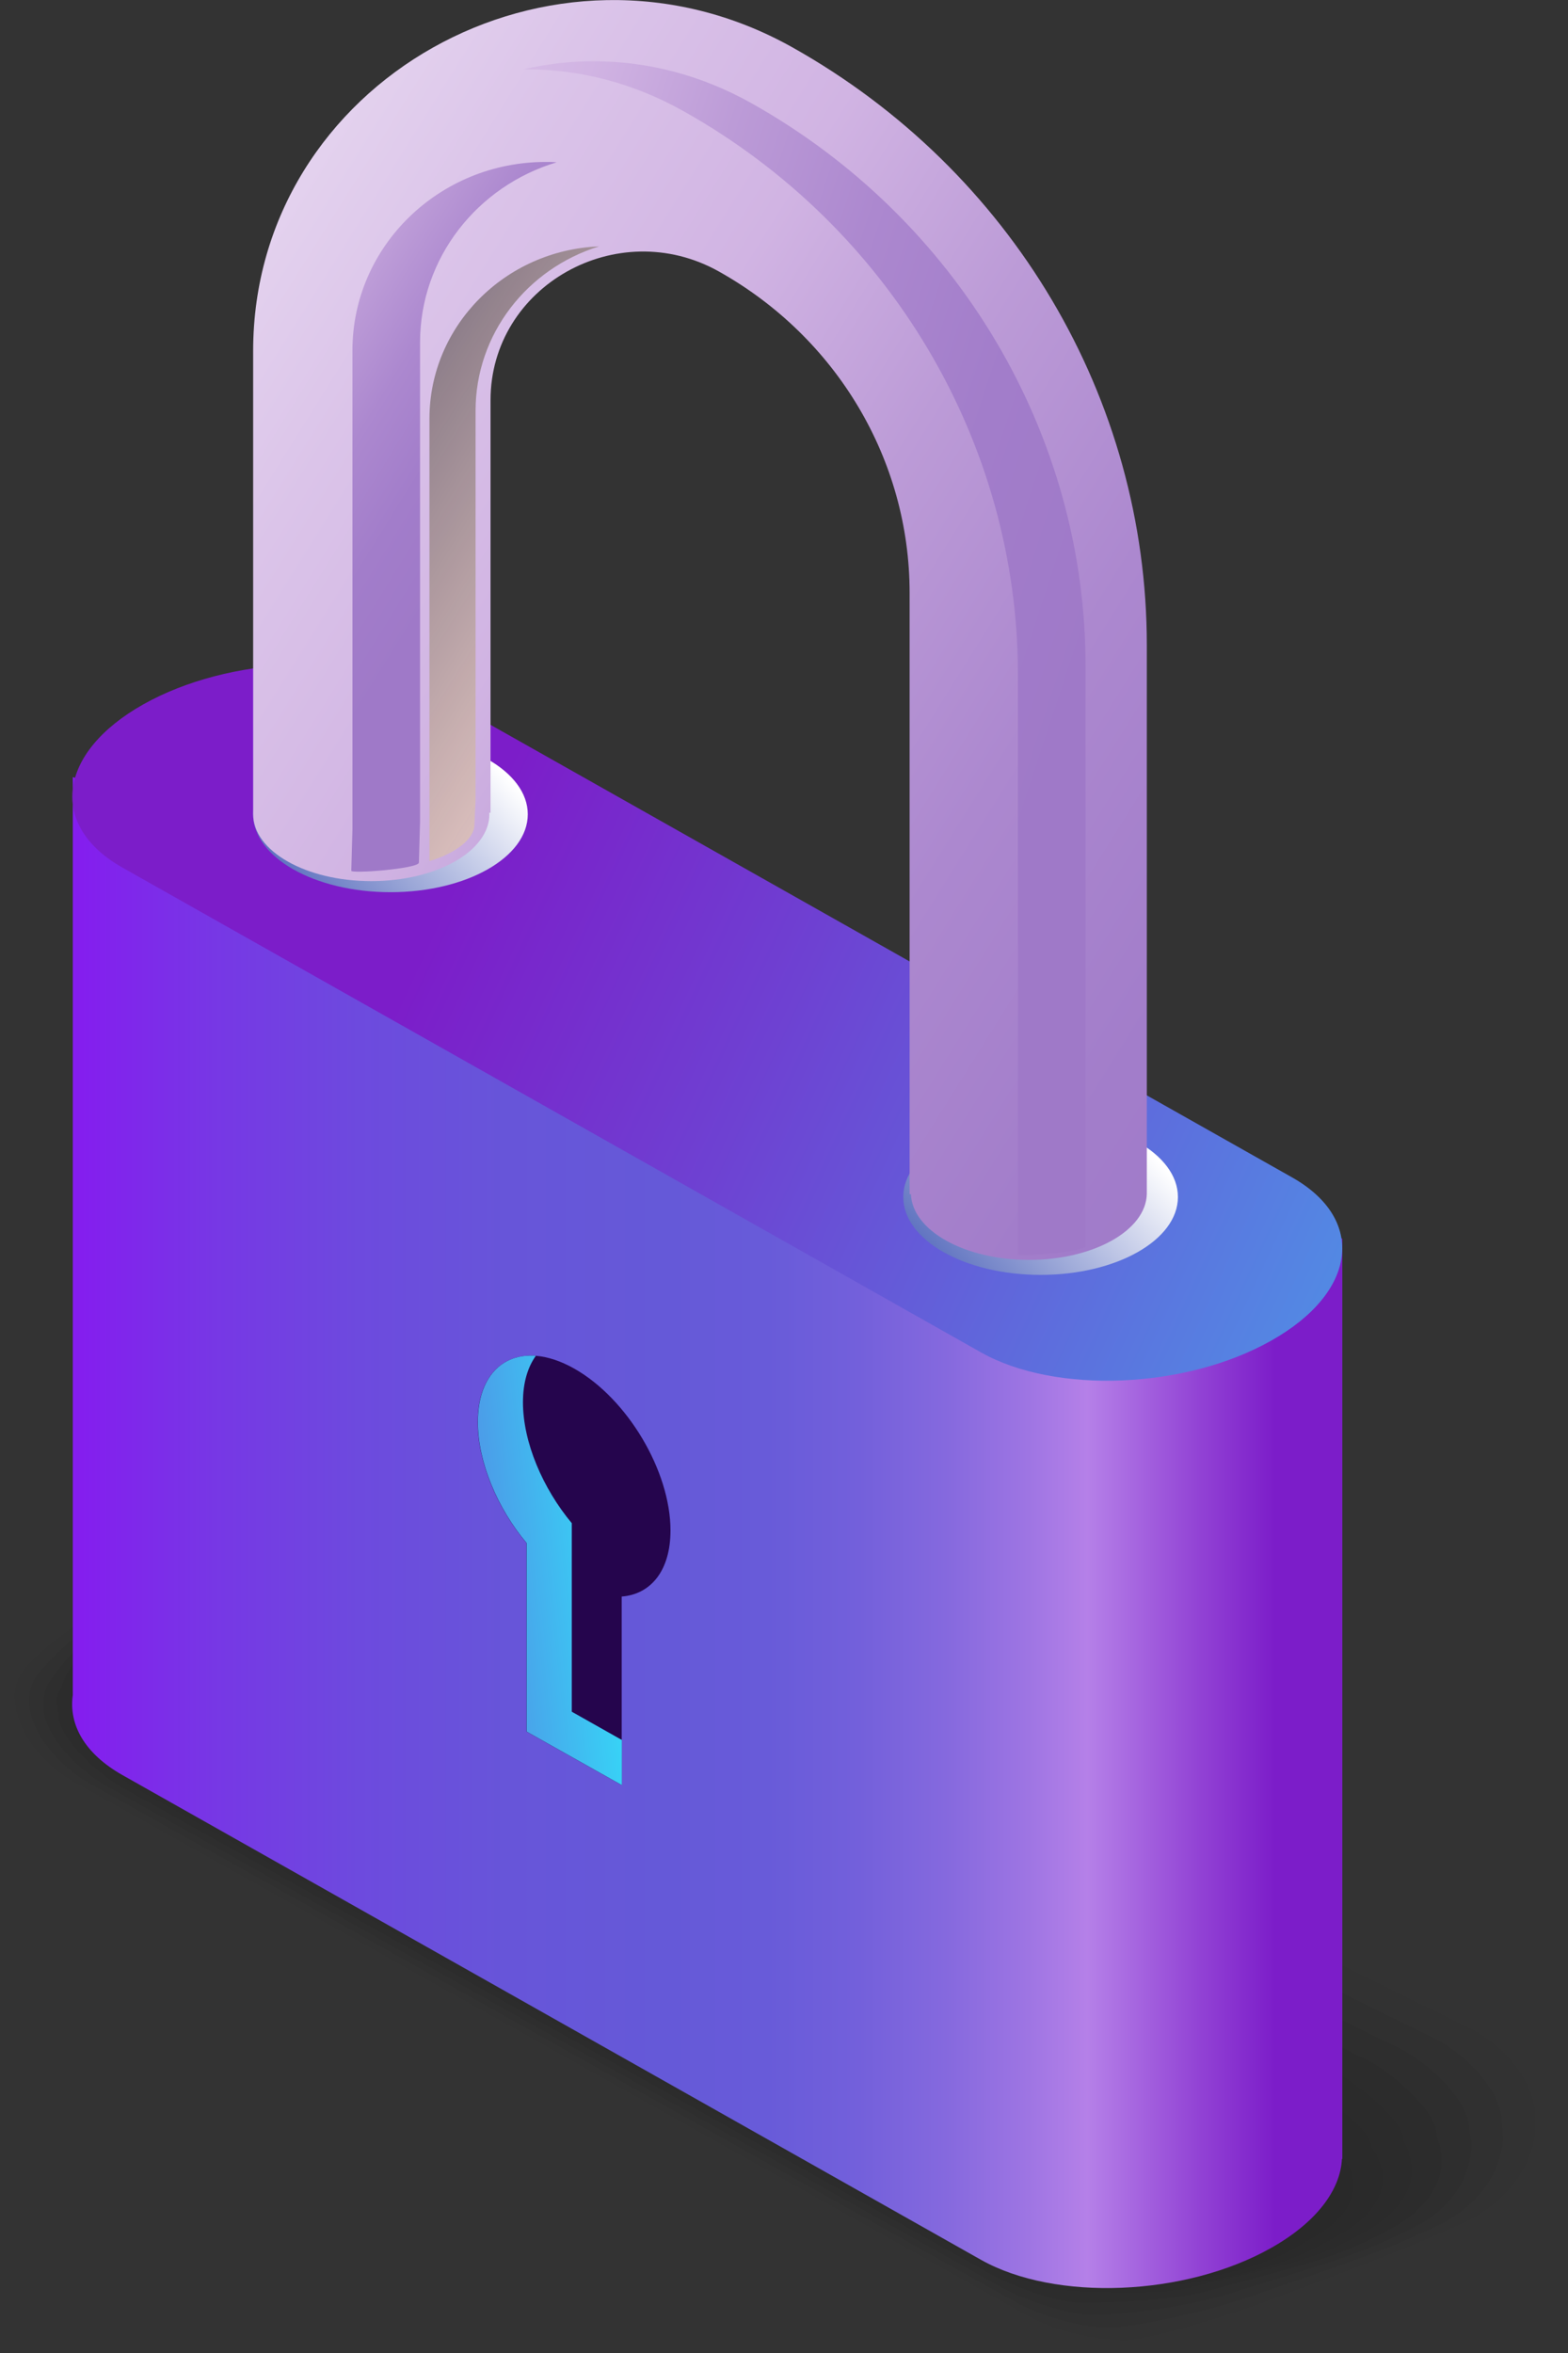 <svg width="54" height="81" viewBox="0 0 54 81" fill="none" xmlns="http://www.w3.org/2000/svg">
<rect x="0" y="0" width="54" height="81" fill="#333333" stroke="none"/>
<g clip-path="url(#clip0_415:1721)">
<g opacity="0.2">
<path opacity="0.091" d="M4.802 54.593C4.802 54.593 8.328 53.252 8.42 53.31L11.053 52.498C12.171 51.873 14.902 52.157 15.789 52.653L31.888 60.587L33.277 61.27L50.766 69.894C51.95 70.558 52.876 71.738 52.876 72.904C52.876 73.111 52.889 73.336 52.856 73.536C52.684 74.625 51.956 75.676 50.653 76.404C50.653 76.404 50.071 76.675 49.278 77.017C47.915 77.61 45.752 78.422 43.807 79.15C41.645 79.956 39.356 80.562 38.767 80.562C37.53 80.562 36.208 80.188 35.328 79.685L20.624 71.454L18.957 70.52L2.58 61.361C1.396 60.697 0.503 59.524 0.503 58.351C0.503 58.028 0.635 57.674 0.933 57.345C1.806 56.353 3.625 55.25 4.802 54.593Z" fill="black"/>
<path opacity="0.182" d="M4.657 54.877C4.657 54.877 8.01 53.555 8.202 53.665L10.768 53.033C11.774 52.466 14.578 52.898 15.372 53.349L31.108 61.129L32.464 61.799L49.562 70.249C50.627 70.848 51.731 72.047 51.731 73.098C51.731 73.285 51.778 73.51 51.765 73.691C51.659 74.729 51.044 75.779 49.754 76.501C49.754 76.501 49.139 76.804 48.424 77.113C47.068 77.706 44.938 78.409 43.093 79.047C41.129 79.73 38.754 80.13 38.225 80.13C37.114 80.13 35.698 79.666 34.904 79.215L20.631 71.222L19.01 70.313L3.109 61.412C2.044 60.813 0.999 59.62 0.999 58.57C0.999 58.28 1.059 57.932 1.31 57.622C2.044 56.701 3.479 55.54 4.657 54.877Z" fill="black"/>
<path opacity="0.273" d="M4.511 55.167C4.511 55.167 7.692 53.865 7.977 54.026L10.477 53.575C11.37 53.072 14.247 53.645 14.955 54.045L30.333 61.664L31.656 62.315L48.371 70.597C49.317 71.126 50.606 72.35 50.606 73.285C50.606 73.452 50.693 73.678 50.686 73.839C50.64 74.838 50.15 75.87 48.867 76.591C48.867 76.591 48.219 76.927 47.59 77.204C46.248 77.803 44.144 78.383 42.398 78.944C40.632 79.505 38.171 79.698 37.702 79.698C36.716 79.698 35.208 79.144 34.5 78.751L20.643 70.99L19.076 70.114L3.644 61.47C2.698 60.942 1.501 59.73 1.501 58.795C1.501 58.538 1.488 58.196 1.693 57.9C2.288 57.042 3.327 55.831 4.511 55.167Z" fill="black"/>
<path opacity="0.364" d="M4.366 55.457C4.366 55.457 7.375 54.174 7.752 54.387L10.187 54.116C10.967 53.678 13.911 54.4 14.532 54.748L29.553 62.205L30.843 62.843L47.174 70.952C48.001 71.416 49.476 72.66 49.476 73.478C49.476 73.62 49.635 73.852 49.608 73.994C49.833 74.935 49.251 75.973 47.981 76.688C47.981 76.688 47.3 77.049 46.751 77.3C45.422 77.9 43.345 78.37 41.698 78.841C40.137 79.285 37.583 79.266 37.173 79.266C36.307 79.266 34.713 78.628 34.098 78.28L20.664 70.752L19.142 69.901L4.181 61.522C3.354 61.058 2.005 59.827 2.005 59.008C2.005 58.782 1.859 58.402 2.077 58.17C2.342 57.281 3.182 56.127 4.366 55.457Z" fill="black"/>
<path opacity="0.455" d="M4.22 55.747C4.22 55.747 7.058 54.483 7.534 54.748L9.895 54.657C10.563 54.284 13.579 55.147 14.108 55.444L28.779 62.746L30.036 63.372L45.977 71.306C46.684 71.706 48.345 72.969 48.345 73.671C48.345 73.794 48.55 74.026 48.523 74.148C48.867 75.044 48.351 76.076 47.088 76.785C47.088 76.785 46.373 77.184 45.904 77.397C44.588 77.996 42.55 78.351 40.996 78.744C39.647 79.079 36.994 78.847 36.644 78.847C35.903 78.847 34.216 78.119 33.687 77.822L20.677 70.533L19.201 69.708L4.716 61.586C4.008 61.187 2.507 59.943 2.507 59.24C2.507 59.047 2.275 58.66 2.46 58.46C2.533 57.603 3.036 56.417 4.22 55.747Z" fill="black"/>
<path opacity="0.545" d="M4.075 56.037C4.075 56.037 6.74 54.786 7.309 55.109L9.604 55.199C10.16 54.883 13.249 55.895 13.692 56.146L28.006 63.288L29.229 63.9L44.786 71.661C45.375 71.996 47.214 73.278 47.214 73.865C47.214 73.968 47.465 74.2 47.445 74.303C47.908 75.147 47.452 76.179 46.202 76.881C46.202 76.881 45.454 77.313 45.064 77.494C43.761 78.093 41.797 78.589 40.295 78.641C39.224 79.066 36.412 78.415 36.115 78.415C35.5 78.415 33.72 77.603 33.277 77.352L20.69 70.294L19.268 69.495L5.245 61.631C4.657 61.296 3.003 60.033 3.003 59.453C3.003 59.292 2.679 58.899 2.838 58.731C2.725 57.925 2.884 56.707 4.075 56.037Z" fill="black"/>
<path opacity="0.636" d="M3.929 56.327C3.929 56.327 6.422 55.096 7.084 55.47L9.313 55.74C9.763 55.489 12.911 56.649 13.268 56.843L27.224 63.823L28.415 64.416L43.589 72.009C44.058 72.273 46.082 73.581 46.082 74.052C46.082 74.136 46.38 74.368 46.36 74.451C46.935 75.244 46.545 76.275 45.302 76.972C45.302 76.972 44.528 77.436 44.217 77.584C42.927 78.19 40.996 78.609 39.587 78.538C38.727 78.879 35.817 77.984 35.578 77.984C35.083 77.984 33.217 77.081 32.867 76.881L20.703 70.062L19.327 69.289L5.781 61.69C5.311 61.425 3.499 60.143 3.499 59.672C3.499 59.543 3.089 59.137 3.214 59.008C2.923 58.248 2.738 56.997 3.929 56.327Z" fill="black"/>
<path opacity="0.727" d="M3.79 56.61C3.79 56.61 6.112 55.399 6.872 55.824L9.029 56.275C9.366 56.088 12.587 57.39 12.852 57.538L26.451 64.358L27.608 64.938L42.392 72.357C42.749 72.556 44.952 73.884 44.952 74.232C44.952 74.297 45.289 74.529 45.282 74.593C45.977 75.334 45.653 76.366 44.416 77.055C44.416 77.055 43.609 77.552 43.377 77.661C42.101 78.267 40.209 78.622 38.886 78.415C38.245 78.673 35.228 77.532 35.05 77.532C34.679 77.532 32.721 76.54 32.457 76.391L20.716 69.804L19.393 69.063L6.31 61.741C5.953 61.541 3.995 60.239 3.995 59.891C3.995 59.794 3.499 59.382 3.592 59.285C3.115 58.57 2.593 57.287 3.79 56.61Z" fill="black"/>
<path opacity="0.818" d="M3.644 56.9C3.644 56.9 5.794 55.708 6.647 56.185L8.737 56.817C8.962 56.694 12.256 58.138 12.428 58.241L25.67 64.906L26.795 65.473L41.194 72.718C41.432 72.853 43.814 74.2 43.814 74.432C43.814 74.471 44.197 74.709 44.191 74.754C44.998 75.444 44.74 76.469 43.516 77.159C43.516 77.159 42.683 77.694 42.524 77.764C41.261 78.37 39.402 78.654 38.178 78.325C37.748 78.493 34.633 77.113 34.514 77.113C34.269 77.113 32.219 76.037 32.04 75.934L20.723 69.585L19.446 68.87L6.846 61.799C6.608 61.664 4.498 60.349 4.498 60.11C4.498 60.046 3.909 59.627 3.968 59.562C3.307 58.892 2.441 57.577 3.644 56.9Z" fill="black"/>
<path opacity="0.909" d="M3.499 57.191C3.499 57.191 5.477 56.011 6.423 56.546L8.447 57.358C8.559 57.294 11.919 58.886 12.012 58.937L24.897 65.441L25.988 65.989L40.004 73.066C40.123 73.13 42.69 74.503 42.69 74.619C42.69 74.638 43.12 74.877 43.12 74.903C44.046 75.541 43.847 76.566 42.637 77.249C42.637 77.249 41.77 77.816 41.691 77.855C40.441 78.467 38.615 78.673 37.484 78.216C37.272 78.299 34.051 76.681 33.992 76.681C33.866 76.681 31.73 75.515 31.637 75.47L20.743 69.353L19.513 68.663L7.375 61.85C7.256 61.786 4.994 60.445 4.994 60.329C4.994 60.297 4.319 59.872 4.346 59.84C3.499 59.214 2.295 57.867 3.499 57.191Z" fill="black"/>
<path opacity="0.2" d="M36.776 78.112L20.756 69.115L4.736 60.123C3.691 59.537 2.15 58.157 3.353 57.481C3.353 57.481 5.159 56.32 6.204 56.907L24.116 65.982L42.028 75.057C43.073 75.644 42.941 76.669 41.737 77.345L40.844 77.951C39.64 78.628 37.814 78.699 36.776 78.112Z" fill="black"/>
</g>
<path d="M46.235 42.643L2.507 26.749V58.293V58.351C2.361 59.376 2.924 60.375 4.213 61.103L33.78 77.79C36.34 79.234 40.817 79.053 43.774 77.384C45.342 76.501 46.162 75.386 46.215 74.316L46.228 74.323V42.643H46.235Z" fill="url(#paint0_linear_415:1721)"/>
<path d="M33.786 46.556L4.22 29.868C1.66 28.424 1.978 25.911 4.934 24.248C7.891 22.585 12.369 22.404 14.928 23.842L44.495 40.529C47.055 41.973 46.737 44.486 43.781 46.149C40.824 47.819 36.346 47.999 33.786 46.556Z" fill="url(#paint1_linear_415:1721)"/>
<path d="M18.176 28.031C18.176 29.514 16.06 30.713 13.447 30.713C10.834 30.713 8.718 29.514 8.718 28.031C8.718 26.549 10.834 25.35 13.447 25.35C16.06 25.35 18.176 26.549 18.176 28.031Z" fill="url(#paint2_linear_415:1721)"/>
<path d="M40.566 41.206C40.566 42.688 38.449 43.887 35.837 43.887C33.224 43.887 31.107 42.688 31.107 41.206C31.107 39.723 33.224 38.524 35.837 38.524C38.449 38.524 40.566 39.723 40.566 41.206Z" fill="url(#paint3_linear_415:1721)"/>
<path d="M27.291 1.631C19.03 -3.004 8.718 2.804 8.718 12.085V27.999C8.718 28.006 8.718 28.018 8.718 28.025C8.718 29.301 10.537 30.332 12.786 30.332C15.034 30.332 16.854 29.301 16.854 28.025C16.854 28.012 16.847 27.993 16.847 27.98H16.893V13.78C16.893 9.849 21.259 7.387 24.758 9.346C28.819 11.621 31.326 15.836 31.326 20.406V41.109H31.372C31.418 42.36 33.218 43.371 35.433 43.371C37.662 43.371 39.475 42.353 39.495 41.09V22.205C39.495 13.716 34.838 5.865 27.291 1.631Z" fill="url(#paint4_linear_415:1721)"/>
<path d="M18.792 5.575C15.121 5.575 12.138 8.482 12.138 12.059V28.553L12.098 29.971C12.065 30.087 14.373 29.907 14.426 29.701L14.466 28.283V11.789C14.466 8.875 16.45 6.4 19.169 5.588C19.043 5.575 18.918 5.575 18.792 5.575Z" fill="url(#paint5_linear_415:1721)"/>
<path d="M25.889 3.558C24.176 2.598 22.337 2.108 20.426 2.108C19.632 2.108 18.825 2.204 18.031 2.385C18.051 2.385 18.071 2.385 18.091 2.385C20.009 2.385 21.848 2.875 23.554 3.835C30.651 7.818 35.057 15.25 35.057 23.229V43.069V43.172C35.057 43.281 37.385 43.088 37.385 42.901V42.798V22.959C37.398 14.973 32.986 7.541 25.889 3.558Z" fill="url(#paint6_linear_415:1721)"/>
<path opacity="0.5" d="M14.79 14.412V29.643C15.709 29.366 16.311 28.882 16.338 28.424V28.412L16.378 27.535V14.141C16.378 11.492 18.163 9.243 20.631 8.482C17.39 8.611 14.79 11.222 14.79 14.412Z" fill="url(#paint7_linear_415:1721)"/>
<path d="M23.091 52.685C23.091 50.636 21.603 48.141 19.771 47.11C17.938 46.079 16.45 46.904 16.45 48.953C16.45 50.333 17.125 51.918 18.13 53.117V59.608L21.411 61.451V54.96C22.416 54.883 23.091 54.065 23.091 52.685Z" fill="#25054D"/>
<path d="M19.691 58.924V52.434C18.692 51.235 18.01 49.649 18.01 48.27C18.01 47.6 18.176 47.058 18.454 46.672C17.276 46.581 16.456 47.426 16.456 48.953C16.456 50.333 17.131 51.918 18.136 53.117V59.608L21.417 61.451V59.898L19.691 58.924Z" fill="url(#paint8_linear_415:1721)"/>
</g>
<defs>
<linearGradient id="paint0_linear_415:1721" x1="46.65" y1="52.757" x2="2.211" y2="52.757" gradientUnits="userSpaceOnUse">
<stop offset="0.061" stop-color="#7C1DC9"/>
<stop offset="0.118" stop-color="#9141D4"/>
<stop offset="0.207" stop-color="#B580E8"/>
<stop offset="0.253" stop-color="#9E75E3"/>
<stop offset="0.317" stop-color="#8569DE"/>
<stop offset="0.384" stop-color="#7360DB"/>
<stop offset="0.455" stop-color="#685BD9"/>
<stop offset="0.535" stop-color="#6559D8"/>
<stop offset="0.657" stop-color="#6755D9"/>
<stop offset="0.772" stop-color="#6D4ADE"/>
<stop offset="0.884" stop-color="#7737E5"/>
<stop offset="0.995" stop-color="#851CEF"/>
</linearGradient>
<linearGradient id="paint1_linear_415:1721" x1="13.437" y1="30.368" x2="73.129" y2="58.191" gradientUnits="userSpaceOnUse">
<stop offset="0.03" stop-color="#7C1DC9"/>
<stop offset="0.214" stop-color="#6E41D2"/>
<stop offset="0.618" stop-color="#4C9BE8"/>
<stop offset="1" stop-color="#2AF6FF"/>
</linearGradient>
<linearGradient id="paint2_linear_415:1721" x1="16.351" y1="25.517" x2="9.793" y2="31.499" gradientUnits="userSpaceOnUse">
<stop stop-color="white"/>
<stop offset="1" stop-color="#4B61B8"/>
</linearGradient>
<linearGradient id="paint3_linear_415:1721" x1="38.738" y1="38.691" x2="32.18" y2="44.674" gradientUnits="userSpaceOnUse">
<stop stop-color="white"/>
<stop offset="1" stop-color="#4B61B8"/>
</linearGradient>
<linearGradient id="paint4_linear_415:1721" x1="51.129" y1="34.956" x2="-6.667" y2="-1.18" gradientUnits="userSpaceOnUse">
<stop stop-color="#9F79C8"/>
<stop offset="0.141" stop-color="#A27DCA"/>
<stop offset="0.273" stop-color="#AC88CF"/>
<stop offset="0.4" stop-color="#BC9BD7"/>
<stop offset="0.52" stop-color="#D1B4E3"/>
<stop offset="0.649" stop-color="#DBC4E9"/>
<stop offset="0.9" stop-color="#F4EDF8"/>
<stop offset="1" stop-color="white"/>
</linearGradient>
<linearGradient id="paint5_linear_415:1721" x1="16.484" y1="18.29" x2="0.188" y2="8.101" gradientUnits="userSpaceOnUse">
<stop stop-color="#9F79C8"/>
<stop offset="0.141" stop-color="#A27DCA"/>
<stop offset="0.273" stop-color="#AC88CF"/>
<stop offset="0.4" stop-color="#BC9BD7"/>
<stop offset="0.52" stop-color="#D1B4E3"/>
<stop offset="0.649" stop-color="#DBC4E9"/>
<stop offset="0.9" stop-color="#F4EDF8"/>
<stop offset="1" stop-color="white"/>
</linearGradient>
<linearGradient id="paint6_linear_415:1721" x1="36.864" y1="25.229" x2="-4.922" y2="11.501" gradientUnits="userSpaceOnUse">
<stop stop-color="#9F79C8"/>
<stop offset="0.141" stop-color="#A27DCA"/>
<stop offset="0.273" stop-color="#AC88CF"/>
<stop offset="0.4" stop-color="#BC9BD7"/>
<stop offset="0.52" stop-color="#D1B4E3"/>
<stop offset="0.649" stop-color="#DBC4E9"/>
<stop offset="0.9" stop-color="#F4EDF8"/>
<stop offset="1" stop-color="white"/>
</linearGradient>
<linearGradient id="paint7_linear_415:1721" x1="22.277" y1="21.774" x2="9.384" y2="13.713" gradientUnits="userSpaceOnUse">
<stop stop-color="#FFE4A7"/>
<stop offset="1"/>
</linearGradient>
<linearGradient id="paint8_linear_415:1721" x1="6.778" y1="55.406" x2="23.196" y2="53.616" gradientUnits="userSpaceOnUse">
<stop offset="0.03" stop-color="#7C1DC9"/>
<stop offset="0.214" stop-color="#6E41D2"/>
<stop offset="0.618" stop-color="#4C9BE8"/>
<stop offset="1" stop-color="#2AF6FF"/>
</linearGradient>
<clipPath id="clip0_415:1721">
<rect width="54" height="81" fill="white"/>
</clipPath>
</defs>
</svg>
